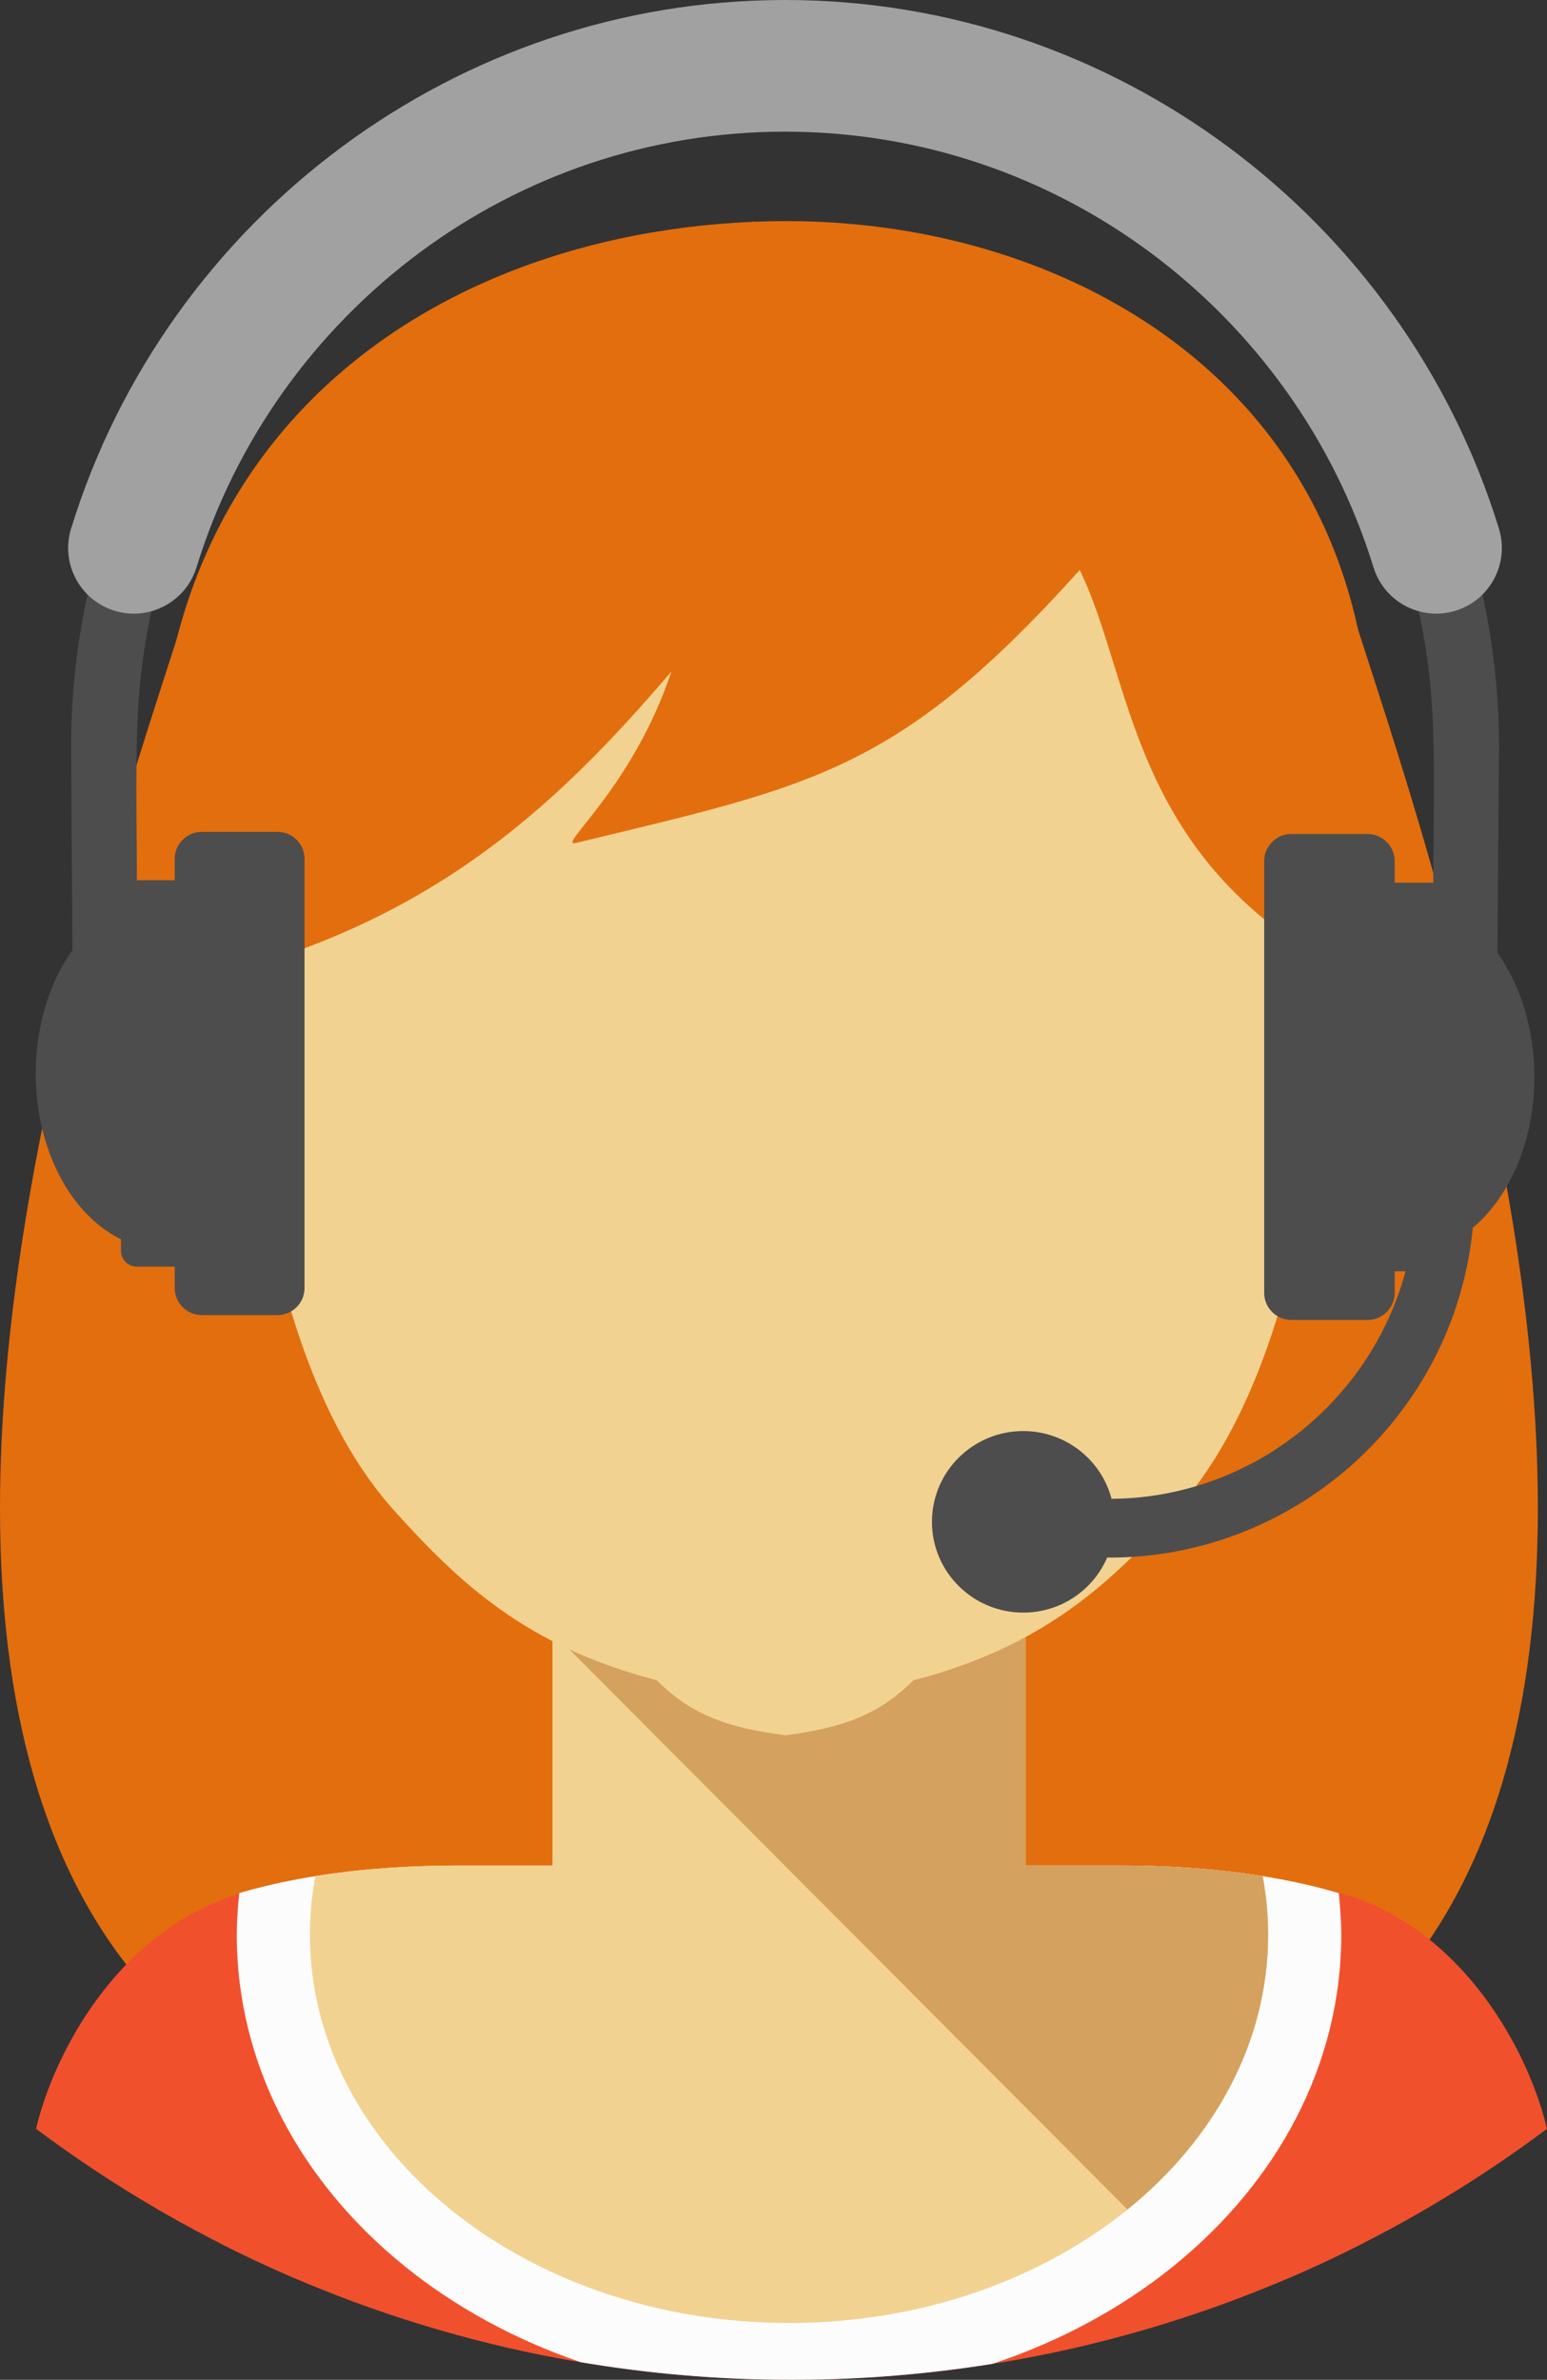 <svg xmlns="http://www.w3.org/2000/svg" width="702.26" height="1080" viewBox="0 0 702.26 1080"><rect x="0" y="0" width="702.26" height="1080" fill="#333333" stroke="none"/><g id="a"/><g id="b"><g id="c"><g id="d"><path d="M349.06 976.76C-202.42 1040.71 56.56 372.74 88.53 263.68c95.58-15.9 131.34-105.69 253.22-157.41v-5.85c2.47.93 4.89 1.88 7.3 2.84 2.41-.97 4.83-1.92 7.3-2.84v5.85c121.89 51.72 157.64 141.51 253.23 157.41 31.97 109.06 290.95 777.03-260.53 713.08z" fill="#e36e0d" fill-rule="evenodd"/><path d="M619.06 1017.86v-58.64c0-9.15-2.33-16.13-6.5-21.42l2.53-9.59c-4.02.0-9.63-.13-16.58-.36-15.6-6.12-38.55-5.33-63.3-2.57-148.76-6.24-435.66-16.46-435.66 33.94v58.64c77.97 39.73 166.25 62.14 259.76 62.14s181.79-22.41 259.75-62.14z" fill="#f1502d" fill-rule="evenodd"/><path d="M135.11 1034.46l28.6-177.75c-90.26-15.46-136.7 64.18-147.35 109.37 36.46 27.29 76.3 50.32 118.75 68.38z" fill="#f1502d" fill-rule="evenodd"/><path d="M583.51 1034.46l-28.6-177.75c90.26-15.46 136.7 64.18 147.35 109.37-36.47 27.29-76.29 50.32-118.75 68.38z" fill="#f1502d" fill-rule="evenodd"/><g><path d="M607.74 859.1c.09.85.17 1.71.25 2.57.58 6.25.88 11.72.88 16.33.0 59.13-29.06 112.22-76.03 150.28-23.45 19-51.42 34.23-82.4 44.48-29.68 4.73-60.12 7.24-91.14 7.24-32.58.0-64.51-2.77-95.6-7.99-30.1-10.23-57.3-25.18-80.2-43.73-46.97-38.06-76.02-91.15-76.02-150.28.0-4.61.3-10.07.87-16.33.08-.86.16-1.72.25-2.57 32.45-9.56 68.14-12.5 99.57-12.5h75.81v33.21h-75.81c-10.5.0-21.14.32-31.46 1.08l-2.78.22c1.03 36.98 20.45 70.8 51.33 95.81 33.62 27.25 80.58 44.09 132.9 44.09s99.28-16.84 132.9-44.09c30.88-25.01 50.3-58.82 51.33-95.81l-2.78-.22c-10.31-.76-20.95-1.08-31.44-1.08h-75.82v-33.21h75.82c31.43.0 67.11 2.95 99.56 12.5z" fill="#fcfcfc" fill-rule="evenodd"/><path d="M573.2 851.41c1.62 8.67 2.47 17.55 2.47 26.59.0 97.31-97.37 176.2-217.49 176.2s-217.48-78.89-217.48-176.2c0-9.04.84-17.92 2.46-26.59 22.1-3.55 44.47-4.81 65.02-4.81h42.6V728.07c.7-2.83 1.49-5.61 2.38-8.34h210.03c.87 2.73 1.67 5.51 2.37 8.34V846.6h42.61c20.55.0 42.92 1.26 65.01 4.81z" fill="#f2d291" fill-rule="evenodd"/><path d="M511.82 1002.72 250.79 740.84v-6.54l47.18-6.24c.7-2.83 1.5-5.61 2.38-8.34h162.85c.87 2.73 1.67 5.51 2.37 8.34v118.53h42.61c20.55.0 42.92 1.26 65.01 4.81 1.62 8.67 2.47 17.55 2.47 26.59.0 48.72-24.41 92.81-63.84 124.72z" fill="#d4a15e" fill-rule="evenodd"/></g><path d="M356.36 136.55c61.31 1.34 246.03 7.22 249.25 222.6 3.22 215.37-42.87 294.34-71.98 326.55-29.1 32.2-59.33 61.35-119.03 76.82-15.59 15.6-32.05 21.59-58.24 24.96-26.19-3.37-42.65-9.35-58.24-24.96-59.7-15.47-89.93-44.62-119.03-76.82-29.1-32.21-75.19-111.18-71.98-326.55 3.22-215.38 187.94-221.26 249.25-222.6z" fill="#f2d291" fill-rule="evenodd"/><path d="M356.36 136.55c61.31 1.34 246.03 7.22 249.25 222.6 3.22 215.37-42.87 294.34-71.98 326.55-29.1 32.2-59.33 61.35-119.03 76.82-15.59 15.6-32.05 21.59-58.24 24.96V136.55z" fill="#f2d291" fill-rule="evenodd"/><path d="M490.15 258.68c24.37 49.99 22.47 129.72 118.14 181.36 63.48-234.57-100.81-343.09-258.63-339.63-166.83 3.64-317.21 116.21-269.47 346.59 111.75-23.53 171.14-79.71 224.6-142.27-17.78 53.29-52.66 80.05-43.39 77.82 107.6-26.03 146.15-32.11 228.75-123.88z" fill="#e36e0d" fill-rule="evenodd"/><path d="M679.75 432.41c10.37 14.46 16.77 34.35 16.77 56.31.0 29.02-11.19 54.43-27.93 68.47-.17 1.81-.39 3.63-.62 5.42l-.03.19c-.39 2.96-.87 5.88-1.41 8.79l-.03.17c-.22 1.17-.44 2.3-.69 3.46v.1c-1.26 5.85-2.82 11.58-4.66 17.2l-.04.12-.47 1.4-.1.31-.58 1.69-.6 1.67-.06.17-.56 1.51c-.41 1.07-.83 2.15-1.26 3.2l-.08.22-.6 1.48-.06.13c-.44 1.06-.88 2.1-1.34 3.14l-.03.06-.66 1.48-.06.13-.75 1.62-.03.08-.72 1.52-.14.3-.64 1.3-.02.05-1.4 2.77-.17.33-.49.94-.33.63-.61 1.13-.23.42-.74 1.34-.11.19-.87 1.54h0l-.88 1.52-.13.21-.78 1.3-.25.43-.67 1.08-.15.23-.66 1.07-.12.19-.52.82-.14.22-.75 1.13-.21.32-.3.46-.81 1.2-.18.26-.95 1.39-.04.06-1.02 1.44-.1.13-.93 1.3-.25.32-.8 1.09-.38.51-.68.89-.54.7-.09.11-.86 1.11-.27.36-.39.49-.85 1.07-.25.31-1 1.23-.1.13-1.13 1.34-.05.06-1.09 1.27-.21.25-.94 1.07-.37.43-.79.89-.54.59-.64.71-.71.76-.49.53-.88.93-.33.35-1.05 1.08-.17.17-1.23 1.26-.91.89-.46.45-.05.05-.04.05-1.28 1.24-.11.1-.35.33-.46.44-.46.44-.17.15-.3.28-.95.86-.21.21-.26.23-.48.42-.48.43-.28.26-.2.17-.48.42-.48.42-.35.28-.14.13-.49.42-.48.41-.4.33-.09.08-.49.41-.5.41-.46.39-.04.03-.49.4-.5.41-.5.4-.03.03-.47.37-.5.4-.5.4-.1.08-.41.31-.5.4-.51.4-.15.1-.36.28-.51.39-.51.37-.21.17-.31.23-.51.37-.52.39-.28.21-.25.17-.52.37-.51.37-.53.37-.52.37-.52.37-.4.28-.13.08-.53.36-.53.37-.47.31-.06.05-.53.35-.53.36-1.07.71-.54.35-1.08.69-.54.35-.55.35-.54.33-.55.33-1.09.67-.55.33c-24.88 14.94-53.95 23.56-84.94 23.56-.31.0-.62-.03-.91-.04-6.33 14.7-21.02 25.01-38.12 25.01-22.88.0-41.44-18.44-41.44-41.19s18.56-41.2 41.44-41.2c19.25.0 35.43 13.06 40.09 30.75 23.32-.17 45.32-6.16 64.62-16.58l.57-.3.28-.17.28-.15.56-.31.56-.31.06-.03.5-.28.55-.33.4-.22.16-.09.55-.33.55-.32.17-.09.37-.23.55-.33.5-.3.04-.03.55-.35.54-.33.29-.18.26-.15.53-.35.54-.35.06-.04.47-.31.53-.35.39-.26.14-.1.53-.35.53-.36.17-.12.36-.24.52-.36.5-.33.03-.03.53-.36.52-.37.28-.21.24-.17.52-.37.51-.37.08-.05.43-.33.52-.37.39-.28.12-.1.51-.37.51-.4.18-.13.32-.26.51-.39.48-.39h.02l.51-.41.5-.4.28-.22.21-.18.5-.4.49-.4.08-.08.41-.33.49-.41.37-.31.12-.1.48-.41.48-.41.18-.15.78-.68.47-.43h0l.48-.42.48-.42.27-.24.2-.18.47-.44.46-.44.09-.08.37-.35.46-.44.37-.35.1-.09.46-.45.46-.44.17-.17.28-.28.46-.44.45-.45.8-.81.38-.38.41-.41.75-.79.03-.04.78-.82.33-.36.44-.46.7-.77.07-.06.75-.84.3-.33.45-.52.65-.75.09-.1.74-.86.26-.31.47-.55.61-.72.11-.15.72-.87.23-.27.48-.6.56-.71.14-.18.69-.9.19-.24.51-.66.51-.68.17-.22.68-.91.15-.21.02-.04.86-1.18.11-.14.18-.27.66-.91.12-.18.52-.76.42-.63.21-.31.63-.95.1-.13.53-.81.39-.6.22-.35.61-.97.07-.1.53-.86.35-.57.25-.4.58-.98.04-.06.54-.91.31-.54.26-.44.56-1h.01l.54-.99.28-.5.27-.49 1.06-2.02.24-.48.28-.54.06-.13.89-1.78.06-.14.21-.44.29-.59.44-.93.05-.1.48-1.03.42-.93.06-.13.4-.9.06-.14.46-1.04.44-1.04.03-.05.42-1.03.43-1.06.84-2.14.4-1.09c.66-1.79 1.29-3.6 1.89-5.43l.35-1.11.06-.19.28-.91.33-1.11.32-1.11.04-.16.27-.96v-.04l.31-1.08h-4.92v9.8c0 6.75-5.53 12.29-12.29 12.29h-34.66c-6.76.0-12.29-5.53-12.29-12.29v-195.93c0-6.77 5.53-12.3 12.29-12.3h34.66c6.76.0 12.29 5.53 12.29 12.3v9.79h17.52c0-24.75.91-52.57-.43-77.46-4.04-74.58-36.21-142.02-86.01-191.84-53.34-53.33-126.9-86.44-207.8-86.44s-154.46 33.12-207.8 86.44c-47.23 47.24-78.6 110.35-85.16 180.36-2.37 25.37-1.29 61.7-1.29 87.83h17.17v-9.74c0-6.73 5.5-12.22 12.23-12.22h34.46c6.73.0 12.23 5.49 12.23 12.22v194.85c0 6.73-5.5 12.22-12.23 12.22h-34.46c-6.73.0-12.23-5.49-12.23-12.22v-9.75h-17.24c-3.93.0-7.15-3.22-7.15-7.14v-5.33c-22.53-10.83-38.7-40.41-38.7-75.21.0-21.83 6.37-41.61 16.67-56l-.63-92.07c0-89.14 36.46-170.18 95.2-228.93C186.18 51.4 267.21 14.94 356.36 14.94s170.18 36.46 228.92 95.19c58.74 58.74 95.2 139.78 95.2 228.93l-.73 93.35z" fill="#4d4d4d" fill-rule="evenodd"/><path d="M680.44 239.93c4.83 15.73-3.99 32.4-19.72 37.23-15.72 4.84-32.39-4-37.23-19.72-17.79-57.8-53.97-107.8-101.64-143.08-46.32-34.29-103.61-54.61-165.5-54.61s-119.19 20.33-165.5 54.61c-47.67 35.28-83.84 85.27-101.64 143.08-4.84 15.72-21.5 24.56-37.23 19.72-15.72-4.84-24.55-21.5-19.72-37.23 21.58-70.12 65.4-130.7 123.11-173.41C211.79 24.75 281.37.0 356.36.0s144.57 24.75 200.98 66.51c57.71 42.71 101.52 103.3 123.11 173.41z" fill="#a1a1a1" fill-rule="evenodd"/></g></g></g></svg>